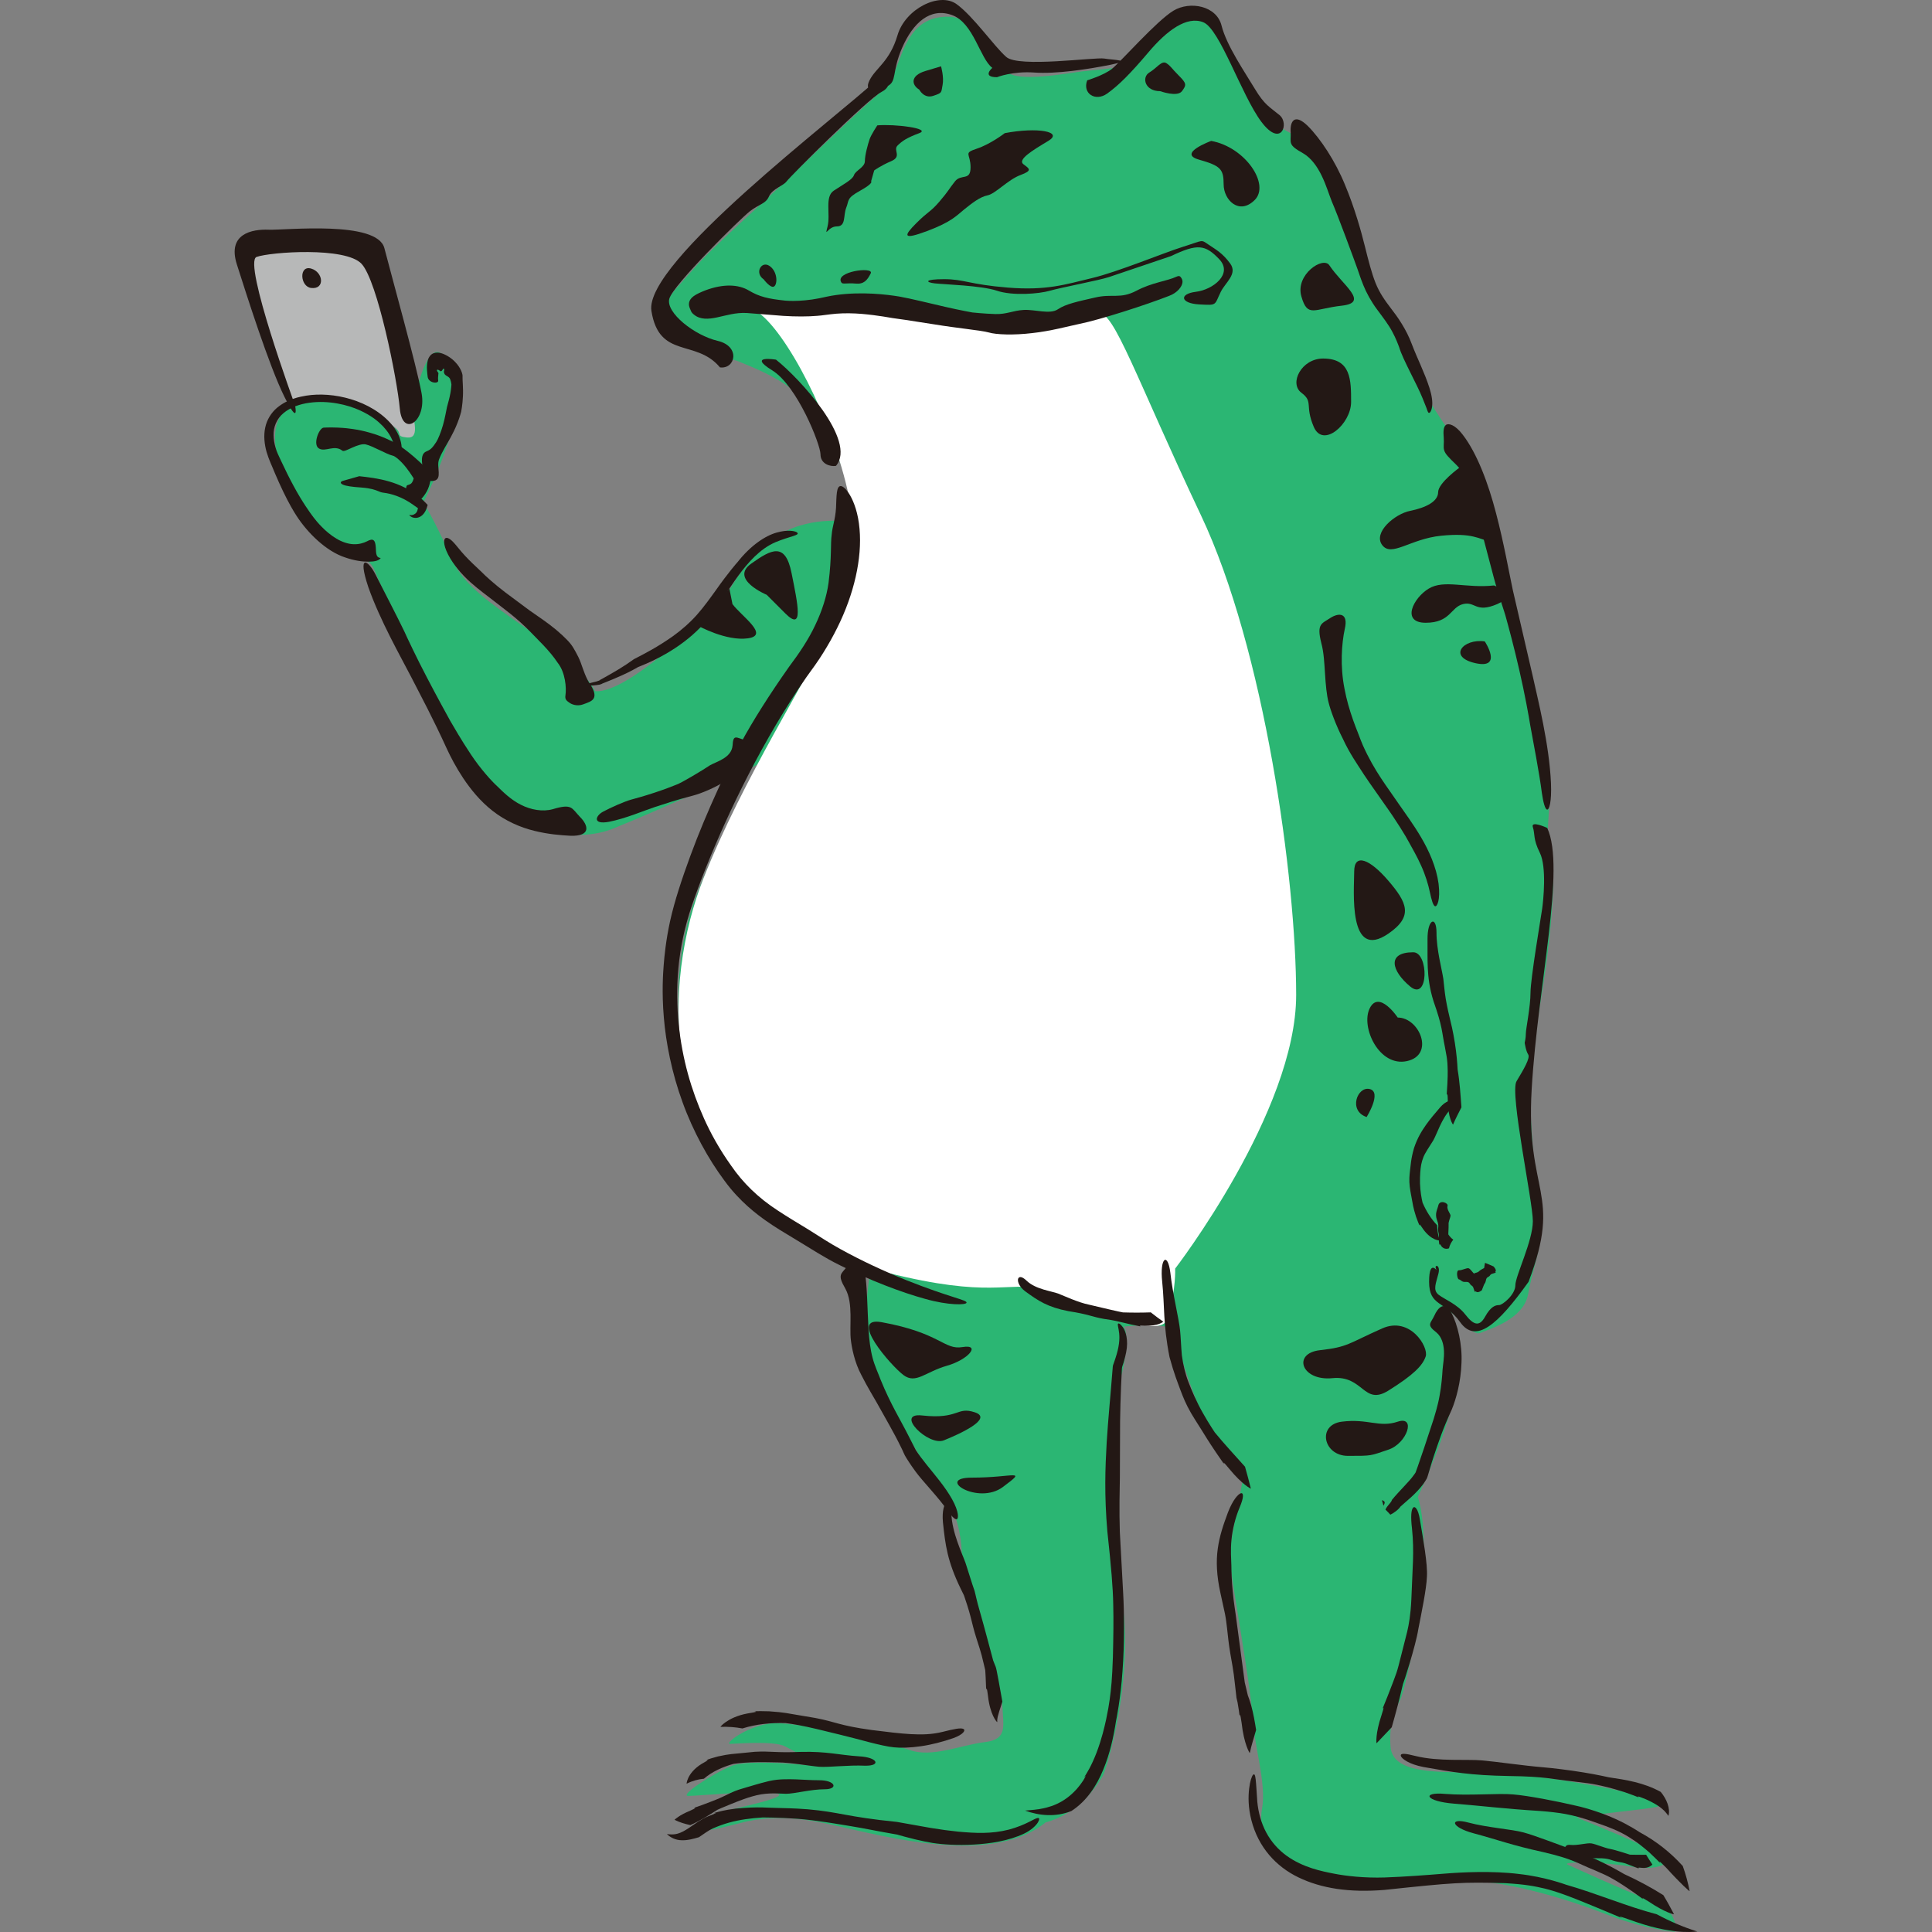 <?xml version="1.0" encoding="iso-8859-1"?>
<!-- Generator: Adobe Illustrator 18.1.1, SVG Export Plug-In . SVG Version: 6.00 Build 0)  -->
<svg version="1.1" id="_x31_0" xmlns="http://www.w3.org/2000/svg" xmlns:xlink="http://www.w3.org/1999/xlink" x="0px" y="0px"
	 viewBox="0 0 512 512" style="enable-background:new 0 0 512 512;" xml:space="preserve">
<rect x="0" y="0" width="512" height="512" fill="#808080" stroke="none"/>
<g>
	<path style="fill:#2BB673;" d="M195.285,95.605c10.596,4.242,19.636,8.416,25.247,21.74c5.611,13.325,7.714,20.76,4.909,20.76
		c-2.805,0-13.325-1.403-21.74,5.61c-8.416,7.013-10.451,14.137-13.915,17.111c-3.464,2.974-23.303,22.962-32.045,22.351
		c-7.339-13.234-32.102-22.016-37.721-34.495c-5.619-12.48-7.849-15.448-7.849-15.448s17.439-34.025,4.621-39.669
		c-5.261-3.324-8.936,22.377-8.936,22.377s-23.026-20.338-33.231-6.101c-6.862,9.575,8.06,33.257,17.798,36.505
		c4.679,0.453,6.589,4.231,6.589,4.231s16.324,39.002,24.039,51.625s24.606,23.373,39.654,17.297
		c15.048-6.076,39.18-17.382,39.18-17.382s-10.918,17.878-17.82,36.553c-6.902,18.675-13.204,72.481,46.346,99.708
		c-1.463,9.695-1.463,22.318,1.342,27.227c2.805,4.909,17.656,29.824,20.36,34.276c2.704,4.452,2.783,12.01,2.783,12.01
		s10.52,35.298,10.754,40.441c0.234,5.143,1.403,8.65-4.675,9.351c-6.077,0.701-14.027,4.208-19.871,2.104
		c-5.843-2.104-30.624-7.947-37.169-7.013c-6.544,0.934-11.922,5.376-10.52,5.376s11.688-0.936,14.727,0.701
		c3.039,1.637,10.052,5.376,10.052,5.376s-19.168-2.337-24.311-0.233c-5.143,2.104-14.026,7.947-11.455,7.947
		c2.571,0,19.404-1.637,23.377-0.701c3.974,0.936-10.054,3.739-14.494,4.909c-4.441,1.17-11.921,6.077-8.648,5.61
		c3.272-0.467,5.845-0.701,10.52-1.87s11.221-3.508,24.311-0.935c13.09,2.572,44.416,12.389,59.611,0
		c9.584-2.571,14.493-11.221,15.194-12.389c0.701-1.168,8.183-24.311,5.143-46.052c-3.039-21.74-1.168-58.675-0.467-59.611
		c0.701-0.936,2.572-11.922,0.701-13.325c10.987-1.17,13.325,0.701,13.325,0.701s7.246,30.156,18.467,39.273
		c-2.805,14.727-3.741,18-3.507,22.207c0.234,4.208,5.61,33.43,5.845,40.443c0.234,7.013,3.915,18.417,2.659,24.988
		c-1.256,6.571,2.25,15.453,13.004,18.96c10.754,3.507,29.456,1.403,39.507,0.467c10.051-0.935,28.521,4.676,38.572,8.65
		c10.051,3.974,18.234,4.675,18.234,4.675s1.868-5.142-6.079-8.181c-7.947-3.039-20.103-8.651-22.207-9.585
		c-2.104-0.934,9.513-0.729,16.597,0.469c7.084,1.197,10.988-0.703,8.884-2.572c-2.104-1.87-21.508-9.818-22.91-10.285
		c-1.403-0.467,19.404-2.338,21.273-3.039c1.87-0.701-0.467-0.934-4.208-2.571c-3.741-1.637-30.857-6.78-44.182-6.546
		c-13.325,0.234-21.973-0.467-22.442-6.779c-0.469-6.312,1.168-9.817,2.571-12.389c1.403-2.572,9.584-37.872,4.675-53.767
		c9.351-20.571,10.989-30.622,9.82-37.402c-1.17-6.78-2.338-12.391-0.936-11.455c1.403,0.935,5.61,6.31,7.714,5.376
		c2.104-0.934,11.455-3.507,12.624-10.285c1.168-6.779,4.442-14.726,3.039-20.805c-1.403-6.079-2.337-28.052-2.805-32.26
		c-0.468-4.208,2.337-20.105,2.337-20.105s7.247-39.74,2.338-46.519c1.168-12.623,0.467-17.065,0.467-17.065
		s-11.219-57.271-15.661-68.96c-4.442-11.689-5.845-16.831-8.65-20.338c-2.805-3.507-7.012-10.051-7.48-11.221
		c-0.468-1.17-10.052-20.104-12.858-25.247c-2.805-5.143-6.779-14.963-7.48-18.702c-0.701-3.739-8.181-22.209-14.026-25.247
		c-5.845-3.038-7.247-4.208-7.247-4.208s-10.519-16.363-12.623-21.506c-2.104-5.143-5.609-7.482-10.285-5.143
		s-10.988,9.117-12.858,10.754c-1.87,1.637-10.752,2.102-14.493,2.571c-3.741,0.468-17.298,3.039-19.871,0
		c-2.572-3.04-7.95-14.259-15.196-14.493c-7.246-0.234-10.518,4.208-12.856,10.285c-2.338,6.078-3.038,8.183-4.909,9.351
		c-1.871,1.168-15.43,14.025-23.611,21.973c-8.181,7.948-21.505,19.404-26.882,25.715c-5.378,6.312-10.051,9.35-4.909,15.194
		C183.597,92.8,195.285,95.605,195.285,95.605z"/>
	<path style="fill:#B7B8B8;" d="M77.116,107.527c0,0-11.922-32.61-10.87-39.974c1.052-7.364,4.208-4.208,8.065-4.208
		c3.857,0,23.143,0.701,25.247,5.61c2.104,4.909,8.766,34.364,9.468,38.572c0.701,4.208,2.222,8.766-1.168,8.416
		c-3.39-0.351-0.714-1.041-3.805-3.15C100.96,110.683,89.74,101.216,77.116,107.527z"/>
	<path style="fill:#FFFFFF;" d="M199.143,81.861c6.897,2.289,19.595,24.925,24.935,45.867c5.339,20.942-0.822,30.555-4.946,40.578
		c-4.124,10.024-22.443,38.337-32.728,64.52c-10.285,26.182-15.083,76.447,37.342,101.341c33.669,9.961,40.362,6.275,49.147,6.914
		c8.785,0.64,34.521,15.996,36.666,8.105c2.145-7.891,1.866-12.989,1.866-12.989s32.071-41.656,32.071-72.514
		s-8.416-91.635-25.247-127.168c-16.831-35.534-23.295-54.843-27.117-53.299c-3.822,1.544-38.472,6.092-53.365-0.014
		C222.873,77.096,199.143,81.861,199.143,81.861z"/>
	<g>
		<path style="fill:#231815;" d="M309.822,78.411c-5.976,2.342-18.243,6.319-23.783,7.43c-2.752,0.57-7.646,1.919-12.507,2.433
			c-4.843,0.586-9.552,0.427-11.537-0.178c-1.993-0.553-8.384-1.14-14.249-2.112c-5.864-0.937-11.247-1.735-11.25-1.7
			c0,0.018-3.757-0.73-8.155-1.103c-2.196-0.178-4.552-0.219-6.646-0.053c-2.079,0.17-3.934,0.507-5.15,0.573
			c-2.422,0.21-5.668,0.225-9.006,0.007l-9.666-0.764c-2.886-0.16-5.449,0.659-7.805,1.159c-2.328,0.511-4.509,0.625-6.135-0.708
			c-0.859-0.651-0.831-1.125-1.092-1.629c-0.203-0.488-0.342-1.003-0.227-1.571c0.112-0.588,0.477-1.188,1.244-1.738
			c0.77-0.548,1.841-1.023,3.03-1.494c4.824-1.819,8.832-1.616,11.574,0.029c2.767,1.644,5.064,2.189,9.57,2.668
			c1.127,0.112,3.067,0.149,5.37-0.075c1.155-0.107,2.393-0.282,3.658-0.529l2.014-0.431c0.836-0.177,1.679-0.332,2.53-0.445
			c6.869-0.948,13.508-0.127,16.73,0.407c3.268,0.578,8.129,1.819,12.126,2.722c4.001,0.925,7.216,1.494,7.216,1.494
			s3.065,0.33,6.106,0.425c3.055,0.079,4.548-0.912,7.517-1.093c2.934-0.17,6.984,1.26,9.062-0.18
			c2.107-1.414,5.247-2.053,9.854-3.108c4.589-1.082,6.632,0.453,10.904-1.773c4.186-2.233,8.168-2.572,10.65-3.745
			c0.597-0.288,0.916-0.199,1.129,0.105c0.227,0.292,0.512,0.708,0.485,1.289C313.327,75.892,312.067,77.584,309.822,78.411z"/>
		<path style="fill:#231815;" d="M232.491,21.028c-10.678,9.996-61.916,48.534-59.857,61.376
			c2.056,12.841,11.814,7.332,18.16,14.956c4.1,0.542,5.536-5.591-0.599-7.028c-6.136-1.434-13.77-7.449-12.829-11.129
			c0.942-3.678,18.822-21.234,21.355-23.213c2.54-1.976,4.183-1.922,5.074-3.956c0.893-2.033,3.801-2.764,4.663-3.971
			c0.864-1.208,21.39-21.768,25.159-23.705C237.392,22.419,234.617,19.036,232.491,21.028z"/>
		<path style="fill:#231815;" d="M205.639,95.307c6.155,4.865,21.549,21.499,15.904,28.156c-1.538,0.253-4.104-0.512-4.104-3.072
			c0-2.561-6.161-18.172-12.828-22.268C197.941,94.027,205.639,95.307,205.639,95.307z"/>
		<path style="fill:#231815;" d="M202.379,74.026c-2.474-1.671-0.62-5.012,1.545-3.55c2.161,1.46,2.161,4.805,1.236,5.43
			C204.232,76.534,202.379,74.026,202.379,74.026z"/>
		<path style="fill:#231815;" d="M223.035,74.943c-2.185-2.953,8.647-4.386,7.72-2.507c-0.926,1.879-1.85,2.922-4.013,2.715
			C224.58,74.943,223.343,75.36,223.035,74.943z"/>
		<path style="fill:#231815;" d="M288.12,21.288c-1.318,3.516,2.196,5.713,5.276,3.516c3.078-2.196,6.154-5.278,10.989-10.988
			c4.834-5.713,10.11-9.672,14.504-7.914c4.395,1.76,10.11,19.339,15.385,26.376c5.273,7.032,7.469,0.441,4.834-1.757
			c-2.638-2.198-3.959-2.638-6.594-7.034c-2.635-4.397-7.472-11.428-8.789-16.704c-1.318-5.273-8.351-6.591-12.747-3.956
			c-4.396,2.638-14.069,13.625-16.264,15.385C292.518,19.97,288.12,21.288,288.12,21.288z"/>
		<path style="fill:#231815;" d="M262.976,17.984c-3.294-2.471-4.943-11.943-10.709-14.004c-5.766-2.06-10.296,2.061-13.181,8.651
			c-2.883,6.588-1.236,9.059-4.12,10.295c-2.883,1.237-6.176,1.652-4.53-1.645c1.646-3.297,5.355-4.946,7.414-11.948
			c2.059-7.001,11.121-11.53,15.652-8.236c4.53,3.294,9.884,11.124,13.18,14.006c3.297,2.882,23.48-0.003,25.951,0.411
			c2.471,0.412,7.827,0.412,1.649,1.648c-6.18,1.235-14.419,2.47-20.184,2.059c-5.767-0.411-9.887,1.236-9.887,1.236
			C260.094,20.455,262.976,17.984,262.976,17.984z"/>
		<path style="fill:#231815;" d="M266.273,35.284c8.65-1.646,15.649-0.41,11.532,2.061c-4.117,2.471-8.235,4.943-6.588,6.179
			c1.645,1.235,2.468,1.646-0.826,2.882c-3.294,1.235-6.591,4.942-8.65,5.356c-2.059,0.412-4.12,2.059-6.179,3.706
			c-2.059,1.649-3.297,3.296-9.885,5.767c-6.59,2.471-6.177,1.236-2.882-2.059c3.294-3.294,3.707-2.882,6.178-5.767
			c2.472-2.883,2.47-3.297,4.117-5.355c1.649-2.059,4.12,0,4.12-3.707c0-3.708-2.059-3.708,1.649-4.943
			C262.565,38.168,266.273,35.284,266.273,35.284z"/>
		<path style="fill:#231815;" d="M232.495,33.225c4.53-0.412,14.417,0.823,11.121,2.059c-3.294,1.235-4.53,2.061-5.765,3.297
			c-1.236,1.236,1.236,2.882-1.648,4.117c-2.885,1.237-4.531,2.472-4.531,2.472l-0.825,2.883c0,0,0.825,0.412-2.882,2.472
			c-3.708,2.057-2.882,2.468-3.708,4.529c-0.826,2.062,0,4.944-2.471,4.944c-2.472,0-3.294,3.294-2.472,0
			c0.823-3.296-0.824-7.825,1.646-9.473c2.471-1.649,4.943-2.885,5.356-4.12c0.414-1.236,2.885-2.062,2.885-3.708
			c0-1.645,0.825-4.53,1.236-5.765C230.848,35.697,232.495,33.225,232.495,33.225z"/>
		<path style="fill:#231815;" d="M243.616,23.752c-2.057-1.236-2.468-3.708,1.649-4.943c4.118-1.236,4.118-1.236,4.118-1.236
			s0.824,2.885,0.412,4.943c-0.412,2.059,0,2.056-2.471,2.882C244.853,26.224,243.616,23.752,243.616,23.752z"/>
		<path style="fill:#231815;" d="M307.462,24.163c-4.117,0-4.941-3.708-2.882-4.944c2.059-1.235,3.294-3.297,4.531-2.471
			c1.235,0.825,1.233,1.238,3.294,3.296c2.061,2.06,2.061,2.47,0.825,4.119C311.995,25.811,307.462,24.163,307.462,24.163z"/>
		<path style="fill:#231815;" d="M310.344,67.861c7.003-3.342,9.062-3.063,12.77,0.836c3.708,3.898-1.648,8.073-6.179,8.631
			c-4.53,0.557-4.12,3.063,0.823,3.341c4.943,0.279,3.997,0.251,5.768-3.341c1.236-2.505,4.532-4.735,2.471-7.519
			c-2.06-2.782-3.709-3.62-5.768-5.013c-2.059-1.392-1.233-1.112-6.588,0.559c-5.356,1.672-17.302,6.683-24.305,8.353
			c-7.002,1.673-11.947,3.342-22.243,2.508c-10.296-0.836-11.532-2.23-16.887-2.23c-5.356,0-4.943,0.837-2.472,1.115
			c2.472,0.279,12.36,0.557,16.478,1.949c4.117,1.393,11.12,0.836,14.004,0c2.883-0.834,13.182-2.785,15.653-3.619
			C296.34,72.595,310.344,67.861,310.344,67.861z"/>
		<path style="fill:#231815;" d="M346.59,33.393c3.369,3.36,7.284,9.324,9.824,15.53c2.6,6.195,4.313,12.396,5.28,16.292
			c0.952,3.855,1.823,7.216,2.837,9.766c1.049,2.622,2.445,4.589,4.083,6.739c1.65,2.103,4.072,5.504,5.543,9.507
			c1.372,3.645,3.36,7.487,4.665,11.573c0.649,2.046,0.852,3.68,0.706,4.878c-0.063,0.574-0.225,1.077-0.393,1.378
			c-0.177,0.289-0.336,0.389-0.469,0.355c-0.27-0.055-0.406-0.678-0.675-1.393l-1.01-2.516c-1.511-3.771-5.191-10.169-6.179-13.447
			c-0.28-0.763-0.849-2.331-1.829-4.139c-0.956-1.828-2.463-3.785-4.021-5.882c-1.564-2.094-2.85-4.456-3.642-6.427
			c-0.807-1.994-1.257-3.497-1.495-4.127c-0.907-2.559-5.302-14.501-6.873-18.083c-0.736-1.827-1.482-4.371-2.67-6.804
			c-1.163-2.43-2.813-4.738-4.899-5.946c-2.082-1.186-2.905-1.808-3.202-2.593c-0.299-0.774-0.066-1.646-0.128-3.003
			C341.841,32.417,342.889,29.769,346.59,33.393z"/>
		<path style="fill:#231815;" d="M227.789,140.18c0.7,7.802-1.441,17.241-5.913,26.204c-1.112,2.249-2.366,4.48-3.746,6.679
			c-1.333,2.176-3.004,4.419-4.393,6.347c-2.79,3.984-5.531,8.311-8.095,12.647c-10.298,17.416-18.231,36.001-22.262,47.846
			c-3.997,11.687-4.431,22.281-3.524,31.535c0.967,9.287,3.322,17.379,6.706,24.948c1.693,3.787,4.059,8.136,7.216,12.548
			c3.085,4.5,7.117,8.477,12.329,11.855c2.575,1.714,5.372,3.353,8.216,5.102l4.238,2.678c1.341,0.846,2.737,1.663,4.156,2.449
			c5.691,3.139,11.669,5.91,17.474,8.245c11.677,4.634,16.048,5.22,15.955,5.944c-0.027,0.669-4.838,0.767-11.04-1.009
			c-6.182-1.693-14.725-4.928-22.629-8.951c-3.997-1.951-7.673-4.409-10.981-6.379c-3.338-1.996-6.339-3.806-8.554-5.39
			c-2.176-1.556-6.86-4.932-11-10.655c-4.161-5.573-8.246-12.932-11.055-20.709c-2.853-7.764-4.431-15.871-4.967-22.517
			c-0.567-6.657-0.2-11.822-0.024-13.977c0.17-2.161,0.56-6.361,1.69-11.544c1.153-5.206,3.133-11.204,5.363-17.264
			c4.449-12.122,10.3-24.244,13.39-29.912c3.056-5.695,7.665-12.97,12.806-20.247c2.689-3.581,5.083-7.131,6.894-10.976
			c1.815-3.787,3.048-7.664,3.534-11.217c0.887-7.108,0.492-10.333,0.827-12.726c0.197-2.382,0.948-3.896,1.156-7.142
			c0.13-3.218,0.079-5.809,1.255-5.784c0.555,0.033,1.458,0.726,2.493,2.502C226.31,133.078,227.432,135.993,227.789,140.18z"/>
		<path style="fill:#231815;" d="M387.63,115.191c3.79,4.899,6.799,12.937,8.839,20.823c2.075,7.891,3.446,15.716,4.453,20.41
			l5.283,22.815c1.438,6.531,4.345,17.959,4.817,28.243c0.218,5.149-0.488,7.113-1.004,7.069c-0.552-0.036-1.057-1.967-1.415-4.453
			c-0.622-5.005-2.357-13.933-3.092-18.002c-0.32-2.041-1.453-8.355-2.88-14.51c-1.398-6.16-3.037-12.158-3.483-13.753
			c-0.383-1.592-2.042-6.104-3.335-10.991l-3.23-12.238c-0.608-2.4-1.159-5.663-2.134-8.906c-0.97-3.231-2.402-6.471-4.504-8.507
			c-2.085-2.023-2.94-2.898-3.215-3.841c-0.297-0.915,0-1.827-0.122-3.32c-0.119-1.492-0.142-2.897,0.589-3.423
			C383.853,112.102,385.618,112.53,387.63,115.191z"/>
		<path style="fill:#231815;" d="M356.389,166.638c-0.855,3.909-1.26,9.939-0.096,15.807c0.536,2.932,1.385,5.812,2.297,8.389
			c0.456,1.297,0.922,2.475,1.4,3.685c0.426,1.163,0.804,2.09,1.178,2.979c3.113,6.968,6.587,11.196,9.558,15.615
			c1.518,2.213,3.75,5.189,5.865,8.773c2.104,3.563,4.045,7.873,4.643,12.28c0.535,4.43-0.415,6.086-0.878,6.001
			c-0.556-0.063-0.975-1.681-1.408-3.656c-0.403-1.997-1.219-4.693-2.345-7.142c-1.099-2.463-2.422-4.709-3.201-6.141
			c-0.736-1.453-3.393-5.783-6.341-9.898c-2.93-4.118-5.787-8.262-6.483-9.42c-0.704-1.12-2.978-4.35-4.678-8.075
			c-1.848-3.582-3.326-7.662-3.808-9.663c-0.523-2-0.77-4.767-0.944-7.586c-0.19-2.828-0.307-5.701-1.001-8.229
			c-1.289-5.145,0.164-5.074,2.405-6.593C354.931,162.255,357.35,162.482,356.389,166.638z"/>
		<path style="fill:#231815;" d="M410.03,219.408c4.942,10.711-2.469,41.189-4.117,69.2c-1.649,28.012,8.235,27.186-0.826,51.079
			c-8.237,11.533-14.003,16.474-18.123,10.709c-4.12-5.767-8.237-4.117-8.237-10.709c0-6.593,2.47-2.164,1.852-3.4
			c-0.619-1.236,1.235-1.236,0.618,1.235c-0.618,2.472-1.545,4.326,0,5.561c1.544,1.235,4.942,2.472,7.105,5.251
			c2.163,2.781,3.708,3.4,5.252,0.619c1.545-2.781,2.781-3.09,3.708-3.09c0.927,0,4.324-2.78,4.324-5.251
			c0-2.471,4.635-11.739,4.635-16.992c0-5.251-6.179-33.982-4.326-37.072c1.853-3.089,3.706-6.179,3.09-7.106
			c-0.619-0.926-0.927-3.089-0.927-3.089s0.308-1.236,0.308-2.471c0-1.236,1.235-7.106,1.235-10.813
			c0-3.708,2.781-20.082,3.09-22.243c0.31-2.163,1.236-11.122-0.618-14.829c-1.853-3.708-1.235-4.943-1.853-6.797
			C405.6,217.348,410.03,219.408,410.03,219.408z"/>
		<path style="fill:#231815;" d="M378.307,248.934c0.03,2.726-0.047,5.013,0.067,7.546c0.127,2.522,0.412,5.319,1.533,8.888
			c2.442,6.913,2.119,7.844,3.031,12.218c0.434,2.179,0.551,3.053,0.64,4.159c0.055,1.118,0.152,2.42-0.008,5.501
			c-0.414,6.219,0.025-0.018,0.112,4.448c0.023,4.513,1.382,6.382,1.385,6.35c0.678-1.6,1.456-3.081,2.23-4.593
			c-0.248-3.293-0.44-6.66-1.014-10.007c0,0-0.092-2.296-0.441-5.036c-0.341-2.739-0.955-5.887-1.415-7.649
			c-0.43-1.752-0.948-4.034-1.289-6.039c-0.33-2.025-0.475-3.978-0.634-5.271c-0.373-2.546-1.837-7.81-1.818-12.338
			C380.686,242.611,378.27,243.489,378.307,248.934z"/>
		<path style="fill:#231815;" d="M381.659,293.448c-1.419,1.646-2.563,3.002-3.712,4.593c-1.125,1.608-2.283,3.401-3.22,6.211
			c-0.863,3.009-0.855,4.557-1.061,5.944c-0.14,1.359-0.285,2.471-0.067,4.289c0.241,1.812,0.437,2.518,0.581,3.423
			c0.184,0.9,0.274,2.009,1.085,4.527c0.901,2.501,1.027,2.477,0.957,2.279c-0.016-0.214-0.135-0.585,0.912,1.004
			c2.281,3.178,4.507,3.016,4.415,3.035c-0.463-1.385-0.666-2.752-0.704-4.061c-1.598-1.671-2.893-3.746-3.853-5.983
			c0.012-0.003-0.41-1.622-0.582-3.587c-0.203-1.964-0.074-4.228,0.074-5.486c0.118-1.248,0.552-2.853,1.235-4.009
			c0.723-1.296,1.597-2.529,2.097-3.379c0.979-1.67,2.211-5.803,4.542-8.194c1.122-1.132,1.337-1.851,0.826-2.259
			C384.652,291.401,383.082,291.785,381.659,293.448z"/>
		<path style="fill:#231815;" d="M381.196,319.345c-0.304,1.324-1.004,2.215-0.382,3.982c0.677,1.697,0.145,1.941,0.341,3.049
			c0.27,1.103,0.127,0.82,0.171,2.62c0.255,1.893-0.039,0,0.589,1.152c0.777,1.229,2.151,0.675,2.085,0.652
			c0.199-0.885,0.623-1.637,1.137-2.283c-0.456-0.292-0.915-0.797-1.308-1.367c-0.044-0.004,0.094-1.908,0.063-2.626
			c-0.089-0.741,0.485-1.838,0.522-2.341c0.016-0.485-1.074-1.708-0.804-2.594C383.904,318.84,381.63,317.866,381.196,319.345z"/>
		<path style="fill:#231815;" d="M386.606,339.039c0.611,0.123,0.749,0.794,1.834,0.681c1.145-0.048,0.951,0.56,1.463,0.9
			c0.517,0.363,0.421,0.29,0.778,1.305c0.362,1.027,0-0.004,0.521,0.397c0.529,0.407,1.487-0.372,1.487-0.372l0.912-2.315
			l-1.555-0.424c0.015,0-0.775-1.305-1.298-1.614c-0.478-0.307-1.019-1.271-1.501-1.474c-0.483-0.219-1.802,0.566-2.574,0.505
			C385.789,336.58,386.167,338.979,386.606,339.039z"/>
		<path style="fill:#231815;" d="M391.861,341.072c0.83-0.478,1.649-0.483,1.9-1.653c0.174-1.14,0.681-0.855,1.042-1.342
			c0.341-0.473,0.275-0.381,1.222-0.694c0.936-0.295,0-0.003,0.318-0.454c0.304-0.438-0.535-1.304-0.535-1.304
			c-0.738-0.342-1.504-0.655-2.266-0.959l-0.23,1.378c0,0-1.129,0.563-1.378,0.874c-0.257,0.341-1.09,0.399-1.252,0.548
			c-0.132,0.145,0.251,1.4-0.071,1.564C390.377,339.087,390.729,341.576,391.861,341.072z"/>
		<path style="fill:#231815;" d="M307.998,339.725c0.674,6.583,0.186,11.007,1.933,19.899c1.212,4.472,2.178,6.779,2.907,8.792
			c0.763,1.982,1.374,3.591,2.79,6.046c1.444,2.432,2.105,3.348,2.834,4.552c0.751,1.192,1.602,2.664,3.801,5.917
			c4.428,6.438-0.003,0.018,3.497,4.316c3.49,4.256,5.72,5.269,5.735,5.273c-0.473-1.941-1.007-3.886-1.552-5.825
			c-2.72-3.039-5.465-5.995-8.018-9.099c0.012-0.007-1.546-2.272-3.135-5.105c-1.622-2.824-3.104-6.265-3.848-8.26
			c-0.777-1.967-1.423-4.621-1.737-7.035c-0.222-2.489-0.299-4.965-0.469-6.602c-0.33-3.26-1.986-9.791-2.582-15.318
			C309.467,331.745,307.294,333.203,307.998,339.725z"/>
		<path style="fill:#231815;" d="M384.668,347.941c1.627,3.145,2.887,8.353,2.638,13.306c-0.162,4.983-1.425,9.54-2.601,12.365
			c-2.404,5.211-3.538,8.742-4.753,12.337c-0.299,0.877-0.615,1.929-0.963,3.094l-0.543,1.83c-0.082,0.275-0.266,0.957-0.564,1.34
			c-0.285,0.47-0.455,0.733-0.715,1.089c-1.975,2.667-4.452,4.498-6.366,6.262l0.875-1.648c-0.032,0.277-0.162,0.675-0.234,0.823
			l-0.225,0.414l-0.311,0.423c-0.53,0.589-0.794,0.755-1.092,0.992c-0.28,0.208-0.521,0.367-0.733,0.497l-0.535,0.294l-0.082,0.032
			c-0.063-0.014,0.175,0.184-0.572-0.592c-0.374-0.41-0.77-0.786-0.992-0.936l-0.208-0.111l0.015-0.252
			c-0.019-0.225-0.125-0.69-0.237-1.1c-0.057-0.171-0.132-0.415-0.214-0.71c-0.085-0.281-0.018-0.07-0.031-0.127l0.101,0.045
			l0.26,0.082l0.323,0.289c0.119,0.244-0.023,0.635-0.253,0.992c-0.016,0.123-0.074-0.156,0.051,0.505
			c0.044,0.292-0.082,0.267,0.057,0.294l0.411,0.314l0.14-0.352c0.158-0.269,0.364-0.547,0.596-0.824
			c0.293-0.384,0.838-0.921,0.949-1.359l0.015-0.058l0.045-0.057c1.866-2.277,4.628-4.916,5.601-6.323
			c0.164-0.203,0.427-0.566,0.623-0.882l0.627-1.748l1.647-4.812l2.524-7.642c0.26-0.922,1.101-3.485,1.564-6.164
			c0.514-2.704,0.71-5.524,0.786-6.862c0.101-1.334,0.458-3.125,0.373-4.983c-0.077-1.841-0.623-3.75-1.977-4.88
			c-2.727-2.109-1.596-2.316-0.582-4.46C381.007,346.625,382.827,344.515,384.668,347.941z"/>
		<path style="fill:#231815;" d="M229.141,336.654c0.694,4.135,0.714,10.161,1.025,15.651c0.173,2.75,0.496,5.369,1.082,7.554
			c0.533,2.066,1.537,4.197,2.141,5.819c2.645,6.499,5.261,10.61,7.443,14.959l1.872,3.664c0.72,1.112,1.777,2.512,2.859,3.854
			c2.186,2.739,4.821,5.735,6.738,9.135c1.912,3.442,1.722,5.221,1.246,5.32c-0.541,0.153-1.531-1.019-2.596-2.49
			c-2.034-3.049-6.565-7.705-8.346-10.178c-0.441-0.614-1.359-1.866-2.397-3.538c-0.638-0.964-0.912-1.919-1.433-2.878
			c-0.468-0.974-0.988-1.979-1.514-2.975c-2.129-3.978-4.402-7.861-4.962-8.925c-0.573-1.05-2.416-4.002-4.048-7.261
			c-1.819-3.374-2.538-7.345-2.753-9.15c-0.486-3.694,0.709-9.788-1.485-13.733c-2.23-3.836-1.052-3.794,0.497-5.888
			C225.945,333.529,228.34,332.125,229.141,336.654z"/>
		<path style="fill:#231815;" d="M271.622,342.162c3.494,2.568,5.994,4.234,11.488,5.305c5.493,0.845,6.034,1.453,9.435,2.055
			c3.405,0.504,2.698,0.449,7.44,1.533c4.779,0.974,0,0.019,3.445,0.256c3.468,0.192,4.868-1.057,4.858-1.044
			c-1.144-0.801-2.245-1.629-3.316-2.474c-2.453,0.092-4.921,0.088-7.391,0.008c-0.017,0.045-6.578-1.452-9.142-2.09
			c-2.627-0.529-6.257-2.207-8.032-2.909c-1.753-0.649-5.912-1.112-8.275-3.339c-1.105-1.066-1.889-1.288-2.255-0.725
			C269.551,339.249,269.845,340.796,271.622,342.162z"/>
		<path style="fill:#231815;" d="M325.419,400.808c-1.253,3.343-2.229,6.244-2.696,9.595c-0.469,3.342-0.322,7.083,0.69,11.707
			l1.218,5.576c0.288,1.449,0.404,2.646,0.544,3.742c0.258,2.181,0.386,3.939,0.882,6.824c0.503,2.882,0.718,4.03,0.908,5.482
			l0.314,2.652l0.222,1.967l0.14,1.229l0.041,0.362l0.134,0.577l0.153,0.647c0.655,3.72,0.485,3.809,0.56,3.498
			c0.01-0.275,0.111-0.884,0.511,1.909c0.619,5.651,2.12,8.039,2.168,7.988c0.434-2.119,1.103-4.057,1.675-6.104
			c-0.334-2.137-0.707-4.304-1.296-6.457c-0.148-0.54-0.312-1.077-0.496-1.612l-0.292-0.799l-0.095-0.251l-0.089-0.358l-0.744-3.123
			l-2.152-16.137c-0.283-2.371-0.809-5.269-1.031-7.96c-0.274-2.711-0.34-5.219-0.359-6.857c-0.041-1.644-0.254-4.085,0.031-6.868
			c0.26-2.775,1.033-5.862,2.148-8.517c1.125-2.645,1.105-3.941,0.368-3.798C328.17,395.873,326.706,397.466,325.419,400.808z"/>
		<path style="fill:#231815;" d="M374.194,405.074c0.64,6.264,0.116,10.436-0.174,18.852c-0.205,4.227-0.662,6.58-1.105,8.513
			l-1.533,6.031c-1.293,5.13-0.979,4.133-3.661,11.062c-2.809,6.879,0.019,0.005-1.618,5.039c-1.683,5.017-1.326,7.414-1.312,7.42
			l4.033-4.246c1.085-3.791,2.093-7.607,2.979-11.447c0.062,0.032,3.401-10.224,4.059-14.53c0.825-4.231,2.171-10.648,2.286-13.951
			c0.212-3.301-0.979-9.854-1.872-15.178c-0.43-2.691-1.293-3.611-1.779-3.092C373.976,400.073,373.817,401.97,374.194,405.074z"/>
		<path style="fill:#231815;" d="M249.883,403.376c0.63,6.056,1.175,10.366,4.701,17.624l0.627,1.281l0.234,0.478l0.196,0.567
			l0.681,2.056c0.393,1.234,0.671,2.226,0.907,3.134c0.474,1.812,0.778,3.287,1.538,5.664c0.763,2.378,1.074,3.324,1.393,4.53
			l0.54,2.213l0.392,1.647l0.023,0.234l0.029,0.514l0.066,1.19c0.273,6.932,0.007-0.017,0.614,4.913
			c0.548,4.934,2.278,6.935,2.466,6.966c-0.093-1.168,0.288-1.923,0.509-2.835l0.836-2.605l-0.968-5.389l-0.521-2.723
			c-0.041-0.367-0.268-1.175-0.437-1.496l-0.503-1.275c-0.01-0.003-2.544-9.625-3.649-13.422c-0.285-0.948-0.564-2.027-0.834-3.156
			c-0.158-0.627-0.214-1.003-0.445-1.864l-0.593-1.738l-1.811-5.695c-0.966-2.679-3.567-8.017-3.745-12.98
			c-0.116-2.43-0.671-3.423-1.285-3.052C250.266,398.525,249.61,400.311,249.883,403.376z"/>
		<path style="fill:#231815;" d="M294.861,362.657c-0.555,7.153-1.172,13.111-1.583,19.705c-0.381,6.588-0.644,13.841,0.181,23.459
			c1.035,9.589,1.481,14.863,1.56,19.35c0.099,4.463,0.051,8.032-0.089,13.958c-0.196,5.923-0.455,8.277-0.841,11.2
			c-0.207,1.459-0.467,3.061-0.938,5.283c-0.49,2.211-1.137,5.086-2.549,8.848c-1.451,3.741-2.56,5.341-3.012,6.109
			c-0.479,0.75-0.393,0.644-0.219,0.427c0.168-0.218,0.429-0.544,0.294-0.225c-0.152,0.299-0.611,1.363-2.38,3.4
			c-3.631,4.009-7.472,4.842-9.909,5.265c-2.494,0.345-3.72,0.347-3.712,0.386c3.646,1.344,8.046,1.809,12.265,0.115
			c4.126-2.66,6.729-6.809,8.449-10.967c1.739-4.204,2.722-8.592,3.393-12.977c0.015,0.007,1.231-5.945,1.708-13.176
			c0.551-7.227,0.449-15.67,0.179-20.469l-0.893-16.424c-0.184-5.614-0.048-10.933,0.015-14.486l0.057-14.857
			c0.044-2.983,0.127-6.119,0.255-9.257l0.228-4.685c-0.033-0.308,0.396-1.286,0.563-1.989c0.215-0.764,0.418-1.53,0.562-2.307
			c0.637-3.128-0.096-5.583-0.907-6.662c-0.823-1.103-1.326-1.153-1.308-0.627c0,0.529,0.434,1.682,0.416,3.527
			c-0.011,0.925-0.14,2.027-0.448,3.304c-0.152,0.64-0.355,1.32-0.588,2.046l-0.381,1.124l-0.258,0.718
			C294.872,362.103,294.892,362.489,294.861,362.657z"/>
		<path style="fill:#231815;" d="M331.65,482.444c1.837,7.086,6.48,12.215,12.485,15.098c6.043,2.904,13.384,4.06,22.711,3.309
			c18.406-1.952,20.671-2.115,32.011-1.793c5.641,0.33,7.851,0.823,10.584,1.448c2.698,0.678,5.906,1.751,13.299,4.839
			c14.92,6.227-0.066,0.059,10.855,4.007c5.539,1.9,9.71,2.474,12.363,2.612c2.664,0.121,3.857-0.107,3.854-0.095
			c-3.797-1.183-7.36-2.745-10.745-4.558c-8.006-2.101-15.816-5.482-24.013-7.832c0.034,0.022-5.539-2.093-12.559-2.856
			c-7.009-0.878-15.2-0.463-19.797-0.079c-4.605,0.371-10.355,0.814-15.741,1.007c-5.338,0.171-10.315-0.386-13.515-1.029
			c-3.174-0.623-8.098-1.583-12.463-4.716c-2.161-1.555-4.089-3.679-5.424-6.202c-1.349-2.513-2.1-5.371-2.36-8.136
			c-0.389-5.542-0.377-7.898-1.149-7.098c-0.33,0.403-0.77,1.604-1.011,3.634C330.798,476.019,330.731,478.909,331.65,482.444z"/>
		<path style="fill:#231815;" d="M267.378,484.86c-4.675,1.194-8.914,0.953-13.426,0.549c-2.274-0.23-4.646-0.552-7.275-0.983
			l-8.984-1.6c-13.451-1.352-15.042-2.589-23.603-3.343c-4.287-0.33-6.058-0.275-8.173-0.362c-2.144,0.014-4.682-0.423-10.902,0.171
			c-3.116,0.378-4.665,0.866-5.372,1.062c-0.715,0.205-0.592,0.19-0.37,0.152c0.227-0.036,0.57-0.089,0.314,0.044l-0.881,0.378
			l-0.934,0.364c-0.425,0.17-0.937,0.406-1.46,0.693c-2.074,1.184-3.357,2.264-4.51,2.93c-1.122,0.686-1.989,1.004-2.723,1.142
			c-1.477,0.226-2.348-0.056-2.335-0.003c0.936,0.925,2.301,1.596,3.876,1.631c1.566,0.066,3.156-0.37,4.609-0.805
			c1.337-0.896,2.549-1.824,3.712-2.342c1.378-0.584,2.782-1.119,4.216-1.509c2.881-0.807,5.906-1.189,8.976-1.384
			c-0.029,0.01,4.25-0.015,9.237,0.352c5.002,0.386,10.8,1.422,14.141,1.964c3.339,0.529,7.503,1.421,11.541,2.1l0.757,0.129
			c-0.067-0.008,0.27,0.084,0.497,0.149l1.438,0.401l2.752,0.704c1.761,0.422,3.36,0.748,4.643,0.956
			c2.574,0.412,6.512,0.671,10.895,0.434c4.364-0.247,9.229-0.963,13.332-2.891c2.048-0.982,3.198-2.197,3.698-2.989
			c0.481-0.834,0.419-1.208-0.019-1.175C274.146,481.851,272,483.615,267.378,484.86z"/>
		<path style="fill:#231815;" d="M217.087,471.781c-2.192,0-4.019-0.149-6.03-0.225c-1.004-0.036-2.051-0.055-3.216-0.026
			c-1.167,0.026-2.578,0.125-4.07,0.478c-3.001,0.723-4.589,1.289-5.96,1.66c-1.359,0.399-2.474,0.684-4.175,1.473
			c-3.341,1.615-2.693,1.359-7.458,3.167c-4.682,1.6,0,0.055-3.161,1.489c-3.094,1.264-4.224,2.419-4.256,2.479
			c1.257,0.625,2.694,1.077,4.186,1.392c2.633-1.146,4.923-2.638,7.194-4.064c0.018-0.038,6.672-2.904,9.317-3.567
			c1.323-0.426,3.037-0.689,4.649-0.751c1.644-0.073,3.057,0.082,4.213,0.086c2.192,0,6.575-1.197,10.226-1.197
			C222.199,474.175,221.471,471.781,217.087,471.781z"/>
		<path style="fill:#231815;" d="M227.63,465.443c-5.093-0.321-8.462-1.347-15.414-1.172c-6.942,0.279-7.801-0.259-12.188-0.025
			l-4.175,0.408c-1.111,0.136-2.451,0.111-5.615,0.827c-3.167,0.848-3.152,1.053-2.908,0.959c0.258-0.018,0.712-0.171-1.364,0.996
			c-2.066,1.249-3.094,2.735-3.557,3.715c-0.464,1.01-0.445,1.562-0.459,1.555c1.53-0.779,3.092-1.197,4.591-1.327
			c2.123-1.86,4.923-3.111,7.858-3.942c0,0,2.066-0.308,4.58-0.393c2.511-0.111,5.454-0.01,7.144,0.012
			c3.379,0.003,8.428,0.944,10.976,1.156c2.549,0.184,7.783-0.492,12.114-0.285C233.586,468.017,232.654,465.69,227.63,465.443z"/>
		<path style="fill:#231815;" d="M249.846,458.953c-3.019,0.748-5.667,0.753-8.536,0.608c-2.885-0.166-6.029-0.552-10.315-1.092
			c-8.602-1.177-9.529-2.171-14.94-3.19l-5.194-0.875c-1.381-0.206-3.008-0.638-7.009-0.889c-4.028-0.123-4.057,0.044-3.75,0.038
			c0.299,0.066,0.878,0.066-1.975,0.526c-2.857,0.529-4.701,1.523-5.775,2.27c-1.082,0.753-1.441,1.286-1.441,1.286
			c2.023-0.075,3.985,0.072,5.845,0.421c3.611-1.145,7.502-1.531,11.421-1.433c0,0,2.656,0.334,5.802,1.027
			c3.153,0.67,6.812,1.657,8.938,2.133c4.221,0.985,10.598,2.955,14.016,3.275c1.685,0.189,4.276,0.126,7.117-0.289
			c2.844-0.401,5.882-1.21,8.551-2.137c2.692-0.957,3.37-2.111,2.737-2.43C254.685,457.829,252.837,458.185,249.846,458.953z"/>
		<path style="fill:#231815;" d="M390.553,485.852c6.14,1.634,10.1,3.171,18.328,4.954c8.206,1.907,8.979,2.931,13.811,4.867
			c2.396,1.03,3.335,1.482,4.474,2.116c1.135,0.637,2.487,1.444,5.484,3.495c5.85,4.279,0.026-0.046,4.386,2.727
			c4.274,2.87,6.576,3.333,6.601,3.304c-0.884-1.697-1.815-3.41-2.834-5.083c-3.348-2.104-6.835-3.963-10.407-5.593
			c-0.003,0.01-2.293-1.388-5.179-2.809c-2.878-1.441-6.34-2.908-8.365-3.602c-4.027-1.437-10.013-3.787-13.097-4.613
			c-3.082-0.849-9.533-1.264-14.63-2.62C384.035,481.616,384.403,484.218,390.553,485.852z"/>
		<path style="fill:#231815;" d="M385.375,477.991c7.688,0.608,12.766,1.308,22.913,1.951c5.071,0.378,7.868,1.001,10.154,1.616
			c2.281,0.647,4.064,1.28,7.003,2.344c2.926,1.103,4.038,1.681,5.394,2.436c1.318,0.804,2.983,1.729,6.217,4.547
			c3.128,2.916,2.979,3.041,2.853,2.741c-0.178-0.248-0.478-0.827,1.66,1.352c4.079,4.494,6.121,6.239,6.201,6.188
			c-0.422-2.208-1.018-4.431-1.818-6.654c-3.272-3.632-7.165-6.666-11.406-8.947c0,0-2.727-1.853-6.333-3.478
			c-3.586-1.657-8.001-3.005-10.554-3.553c-5.09-1.201-12.776-2.681-16.644-2.991c-3.876-0.37-11.646,0.371-18.013-0.136
			C376.651,474.827,377.659,477.378,385.375,477.991z"/>
		<path style="fill:#231815;" d="M377.22,468.274c7.556,1.345,12.556,2.218,22.628,2.389c10.057,0.14,11.259,0.833,17.464,1.482
			c3.097,0.355,4.329,0.537,5.85,0.836c1.508,0.331,3.372,0.69,7.434,1.981c3.994,1.389,3.863,1.541,3.648,1.329
			c-0.266-0.148-0.71-0.567,1.961,0.552c2.631,1.184,4.034,2.218,4.835,3.022c0.777,0.816,1.09,1.374,1.115,1.36
			c0.558-1.944-0.483-4.48-2.042-6.349c-4.484-2.474-9.162-3.186-13.766-3.874c0,0-3.1-0.714-6.85-1.314
			c-3.752-0.612-8.142-1.145-10.654-1.348c-5.026-0.411-12.497-1.512-16.229-1.824c-3.708-0.337-11.344,0.34-17.334-1.123
			c-2.926-0.748-4.186-0.837-4.041-0.082C371.394,466.057,373.412,467.55,377.22,468.274z"/>
		<path style="fill:#231815;" d="M416.583,491.387c2.296,0.296,3.717,1.129,6.882,1.068c3.175-0.048,3.456,0.621,5.386,0.956
			c1.938,0.33,1.535,0.277,4.18,1.296c2.67,0.995-0.003,0.006,1.967,0.282c1.986,0.263,2.909-0.871,2.901-0.864
			c-0.577-0.868-1.129-1.72-1.663-2.598c-1.419,0.029-2.852,0.01-4.289-0.019c0,0-3.728-1.238-5.269-1.52
			c-1.534-0.278-3.75-1.275-4.926-1.466c-1.172-0.199-3.699,0.614-5.654,0.393C414.119,488.703,414.312,491.119,416.583,491.387z"/>
		<path style="fill:#231815;" d="M195.405,149.031c3.591-4.579,7.487-7.084,10.44-7.899c2.976-0.831,4.719-0.405,5.298-0.089
			c1.159,0.819-1.663,0.979-5.653,2.652c-4.09,1.757-7.242,5.365-9.835,8.881c-2.607,3.563-4.741,7.253-7.139,10.311
			c-4.75,6.331-11.611,10.74-18.686,13.596l-0.574,0.233l-0.142,0.052l-0.269,0.153c-0.39,0.23-0.794,0.459-1.216,0.677
			c-0.836,0.451-1.723,0.875-2.626,1.29c-1.803,0.829-3.659,1.586-5.279,2.223l0.123-0.089c-0.767,0.514-1.289,0.438-1.834,0.545
			l-1.426,0.133l-0.548,0.108l0.152,0.268l0.611,0.357c0.27,0.169,0.241,0.256-0.218,0.21l-0.44-0.085l-0.323-0.118l-0.27-0.208
			l-0.143-0.397l0.166-0.406c0.474-0.383,0.638-0.326,0.951-0.446l0.923-0.23c0.66-0.111,1.41-0.451,1.651-0.482l-0.288,0.036
			l0.402-0.219c3.541-1.96,6.021-3.394,8.789-5.402c3.072-1.59,6.143-3.145,10.321-6.082c2.227-1.597,4.472-3.541,6.393-5.705
			c1.908-2.168,3.612-4.563,5.127-6.672C192.84,151.965,195.388,149.012,195.405,149.031z"/>
		<path style="fill:#231815;" d="M200.615,200.394c-1.822,2.024-4.874,4.591-8.127,6.502c-3.244,1.95-6.617,3.367-8.846,3.949
			c-4.453,1.156-7.253,2.1-10.096,3.028c-2.827,0.918-7.669,3.024-12.111,3.902c-4.464,0.842-3.668-1.559-1.652-2.652
			c2.03-1.112,5.727-2.726,7.46-3.21c0.874-0.225,3.572-0.973,6.182-1.838c2.613-0.852,5.128-1.839,5.795-2.115
			c1.392-0.46,7.229-4.001,8.958-5.167c1.767-1,5.665-1.938,5.961-5.216c0.155-3.167,1.029-2.045,3.401-1.422
			C199.87,196.758,202.591,198.128,200.615,200.394z"/>
		<path style="fill:#231815;" d="M149.842,184.321c0.314-2.008-0.015-6.136-2.052-8.681c-2.205-3.323-5.271-6.115-7.158-8.111
			c-3.823-3.941-6.995-6.079-9.988-8.454c-1.505-1.188-3.687-2.733-5.93-4.735c-2.23-2.001-4.5-4.557-5.964-7.382
			c-1.441-2.848-1.163-4.213-0.593-4.385c0.631-0.203,1.629,0.631,2.557,1.752c0.912,1.144,2.192,2.674,3.531,4.013
			c1.327,1.352,2.696,2.539,3.49,3.348c0.775,0.823,3.389,3.205,6.214,5.334l6.421,4.778c0.752,0.567,3.038,2.041,5.347,3.786
			c2.312,1.735,4.567,3.867,5.493,5.049c0.467,0.592,0.933,1.337,1.355,2.141c0.466,0.811,0.988,1.871,1.349,2.872
			c0.748,2.035,1.323,4.007,2.556,5.808c1.207,1.838,1.273,3.024,0.804,3.722c-0.464,0.697-1.456,1.027-2.743,1.492
			c-1.304,0.479-2.638,0.194-3.479-0.336C150.182,185.739,149.677,185.372,149.842,184.321z"/>
		<path style="fill:#231815;" d="M151.179,221.486c-2.607-0.138-5.923-0.393-9.602-1.314c-3.663-0.878-7.694-2.657-11.004-5.261
			c-3.326-2.593-5.862-5.761-7.806-8.669c-1.941-2.923-3.348-5.646-4.332-7.772c-3.82-8.366-6.743-13.733-9.54-19.2
			c-2.807-5.441-8.181-14.853-11.296-23.703c-2.972-8.909-0.06-7.261,2.004-3.145c2.1,4.137,5.945,11.544,7.57,14.959
			c0.77,1.727,3.281,7.038,5.969,12.165c2.67,5.135,5.43,10.129,6.164,11.462c0.759,1.305,2.964,5.153,5.446,8.865
			c2.475,3.757,5.519,7.146,7.095,8.562c1.514,1.485,3.548,3.512,6.202,4.839c2.631,1.345,5.783,1.902,8.414,1.175
			c5.195-1.568,4.998-0.292,7.212,2.011C155.876,218.643,156.807,221.661,151.179,221.486z"/>
		<path style="fill:#231815;" d="M100.893,147.87c-1.545-0.09-1.156-1.907-1.345-3.235c-0.162-1.374-0.57-2.146-2.299-1.178
			c-0.897,0.451-2.13,0.827-3.561,0.767c-1.429-0.056-3.052-0.592-4.528-1.479c-2.987-1.773-5.246-4.553-6.068-5.631
			c-0.84-1.096-3.05-4.164-5.265-8.298c-1.121-2.059-2.255-4.358-3.356-6.714l-0.822-1.77c-0.256-0.549-0.43-1.064-0.604-1.645
			c-0.342-1.137-0.538-2.271-0.548-3.343c-0.053-2.144,0.796-4.337,2.626-5.856c1.805-1.534,4.339-2.418,6.867-2.756
			c5.124-0.709,10.137,0.548,13.356,1.998c3.246,1.495,4.826,2.901,6.134,4.215c1.241,1.368,2.323,2.746,3.113,5.476
			c0.62,2.737,1.049,3.583,1.593,2.493c0.246-0.542,0.406-1.596,0.188-3.057c-0.212-1.452-0.893-3.325-2.322-5.064
			c-2.848-3.493-6.951-5.757-11.054-6.998c-4.12-1.245-8.332-1.512-11.855-0.945c-1.714,0.308-4.854,0.814-7.787,3.268
			c-1.429,1.226-2.641,3.082-3.074,5.213c-0.455,2.126-0.208,4.368,0.356,6.417c0.642,2.176,1.487,3.813,2.207,5.635
			c0.748,1.76,1.501,3.428,2.225,4.927c1.441,3,2.796,5.306,3.536,6.421c2.896,4.471,7.82,9.365,12.881,11.002
			c2.467,0.859,4.624,1.129,6.256,1.12C99.37,148.831,100.466,148.551,100.893,147.87z"/>
		<path style="fill:#231815;" d="M90.724,119.432c-2.115-1.66-4.472,0.408-6.15-0.551c-1.8-0.942-0.044-5.508,1.222-5.555
			c1.172-0.063,3.304-0.066,4.972,0.068c0.825,0.049,4.121,0.345,7.284,1.286c3.183,0.873,6.101,2.385,6.724,2.734
			c0.459,0.241,1.964,1.214,3.646,2.582c1.703,1.35,3.546,3.104,5.067,4.564l0.897,0.867l-0.204,1.299
			c-0.153,0.97-0.366,1.926-0.766,2.848c-0.401,0.944-0.946,1.663-1.327,2.15c-0.683,0.882-1.719,1.123-2.511,0.901
			c-0.811-0.214-1.39-0.831-1.675-1.488c-0.292-0.622-0.314-1.446-0.277-1.798c0.045-0.396,0.147-0.678,0.296-0.748
			c0.266-0.099,0.93-0.191,1.27-0.736c0.314-0.421,0.526-1.352,0.604-1.859l0.548,1.708l-0.244-0.235
			c-0.222-0.222-1.153-1.9-2.426-3.507c-1.257-1.605-2.878-3.107-3.686-3.233c-1.54-0.358-5.276-2.561-7.022-2.946
			c-0.848-0.243-2.318,0.257-3.563,0.815C92.149,119.152,91.101,119.736,90.724,119.432z"/>
		<path style="fill:#231815;" d="M95.214,126.197c2.301,0.256,5.097,0.57,7.92,1.405c2.819,0.811,5.617,2.177,7.768,3.908
			c0.69,0.54,1.259,1.09,1.742,1.592l0.686,0.71l-0.199,0.667c-0.316,1.052-0.978,2.068-1.885,2.503
			c-0.892,0.425-1.634,0.256-2.03,0.092c-0.816-0.38-0.845-0.716-0.529-0.582c0.307,0.092,0.875,0.005,1.375-0.383
			c0.512-0.412,0.689-1.047,0.76-2.09l0.315,0.89c-0.479-0.304-0.997-0.666-1.577-1.083c-3.061-2.23-6.042-3.015-7.746-3.224
			c-0.859-0.104-1.071-0.229-1.704-0.494c-0.631-0.241-1.685-0.696-4.301-0.905c-2.608-0.177-4.201-0.412-4.967-0.782
			c-0.767-0.356-0.681-0.808,0.096-1.008L95.214,126.197z"/>
		<path style="fill:#231815;" d="M113.33,99.835c-0.093-1.1-0.408-2.631,0.044-4.349c0.223-0.827,0.777-1.6,1.508-1.86
			c0.711-0.282,1.419-0.199,1.911-0.06c0.996,0.243,2.709,1.099,3.98,2.527c1.244,1.319,1.929,3.008,1.805,3.806
			c-0.04,0.786,0.223,3.033,0.099,5.168c-0.082,2.124-0.464,4.067-0.464,4.067c-0.004-0.006-0.341,1.34-0.931,2.826
			c-0.566,1.496-1.39,3.115-1.812,3.875c-0.819,1.548-2.393,3.953-3.137,5.971c-0.714,1.99,0.955,5.104-1.279,5.595
			c-2.227,0.438-2.496-1.181-3.008-3.548c-0.515-2.375-0.204-3.79,0.981-4.242c1.183-0.457,1.691-1.126,2.594-2.489
			c0.449-0.679,1.225-2.535,1.766-4.448c0.56-1.922,0.846-3.859,1.07-4.802c0.252-0.945,0.674-2.397,0.898-3.65
			c0.227-1.249,0.272-2.29,0.279-2.287c-0.001-0.016-0.047-0.711-0.337-1.448c-0.292-0.744-1.068-0.777-1.488-1.368l-0.192-0.553
			l0.1-0.447c0.047-0.304-0.089-0.623-0.295-0.34c-0.379,0.589-0.392,0.566-0.616,0.604c-0.082,0.026-0.381-0.282-0.671-0.374
			c-0.277-0.114-0.514,0.041-0.216,0.452c0.304,0.41,0.305,0.368,0.244,0.705c-0.041,0.512-0.123,1.149-0.041,1.634
			C116.316,101.811,113.537,101.57,113.33,99.835z"/>
		<path style="fill:#231815;" d="M320.983,37.345c9.061,1.648,15.649,11.537,11.532,15.655c-4.117,4.118-8.237,0-8.237-4.12
			c0-4.12-0.825-4.945-6.591-6.591C311.919,40.642,320.983,37.345,320.983,37.345z"/>
		<path style="fill:#231815;" d="M386.887,123.846c6.591,6.591,11.536,20.594,8.239,19.772c-3.297-0.823-4.945-2.469-13.182-1.646
			c-8.238,0.823-13.181,5.768-15.652,2.471c-2.471-3.297,3.294-8.24,7.414-9.062c4.12-0.823,7.414-2.471,7.414-4.943
			C381.121,127.966,386.887,123.846,386.887,123.846z"/>
		<path style="fill:#231815;" d="M395.949,155.151c-7.414,0.823-13.18-1.648-17.3,0.823c-4.12,2.472-7.413,9.064-0.823,9.064
			c6.588,0,6.591-4.12,9.885-4.943c3.296-0.823,3.293,2.472,9.061,0C402.541,157.624,395.949,155.151,395.949,155.151z"/>
		<path style="fill:#231815;" d="M393.478,169.98c-5.767-0.822-9.887,4.117-2.471,5.767
			C398.421,177.396,393.478,169.98,393.478,169.98z"/>
		<path style="fill:#231815;" d="M367.941,247.419c6.684-4.596,4.942-8.235,0-14.004c-4.943-5.768-9.064-7.413-9.064-2.471
			C358.878,235.887,357.155,254.833,367.941,247.419z"/>
		<path style="fill:#231815;" d="M370.412,269.662c5.765,0,9.885,9.885,2.471,11.534c-7.415,1.648-12.358-9.064-9.885-14.005
			C365.469,262.248,370.412,269.662,370.412,269.662z"/>
		<path style="fill:#231815;" d="M374.53,252.361c-7.087,0-5.767,4.943-0.823,9.064C378.65,265.545,378.647,252.361,374.53,252.361z
			"/>
		<path style="fill:#231815;" d="M362.172,296.025c-4.942-1.649-2.468-8.237,0.826-7.414
			C366.292,289.434,362.172,296.025,362.172,296.025z"/>
		<path style="fill:#231815;" d="M199.056,149.386c5.406-3.861,9.065-5.765,10.711,2.471c1.647,8.237,3.294,15.652-1.649,10.71
			c-4.942-4.943-4.942-4.943-4.942-4.943S193.287,153.506,199.056,149.386z"/>
		<path style="fill:#231815;" d="M194.113,160.095c2.471,3.294,9.885,8.24,4.12,9.064c-5.766,0.822-13.181-3.297-13.181-3.297
			l8.238-9.887L194.113,160.095z"/>
		<path style="fill:#231815;" d="M350.64,95.015c7.461,0,7.414,5.762,7.414,11.53c0,5.769-7.414,12.358-9.885,6.593
			c-2.472-5.767-0.003-6.593-3.297-9.063C341.577,101.603,344.875,95.015,350.64,95.015z"/>
		<path style="fill:#231815;" d="M352.287,70.299c3.569,5.353,10.711,9.887,3.297,10.709c-7.414,0.823-9.065,3.295-10.711-2.471
			C343.226,72.77,350.637,67.828,352.287,70.299z"/>
		<path style="fill:#231815;" d="M366.292,352.046c-9.065,4.028-9.062,4.943-16.478,5.765c-7.413,0.823-4.939,8.237,3.298,7.416
			c8.236-0.825,8.239,7.412,14.829,3.294c6.589-4.119,9.062-6.59,9.885-9.061C378.65,356.989,373.706,348.752,366.292,352.046z"/>
		<path style="fill:#231815;" d="M355.584,376.76c6.983-0.874,9.885,1.649,14.829,0c4.942-1.648,2.471,5.769-2.471,7.414
			c-4.943,1.646-4.123,1.646-10.711,1.646C350.64,385.821,348.995,377.586,355.584,376.76z"/>
		<path style="fill:#231815;" d="M233.656,350.398c15.655,2.846,16.478,7.416,21.421,6.591c4.942-0.826,1.645,3.296-4.12,4.942
			c-5.767,1.646-8.235,4.943-11.532,2.471C236.128,361.931,224.593,348.749,233.656,350.398z"/>
		<path style="fill:#231815;" d="M244.367,375.112c9.859,1.093,9.061-2.469,14.004-0.823c4.942,1.647-4.117,5.768-8.238,7.414
			C246.013,383.35,236.954,374.289,244.367,375.112z"/>
		<path style="fill:#231815;" d="M257.548,391.589c11.206,0,14.826-2.471,8.238,2.472
			C259.196,399.003,247.662,391.589,257.548,391.589z"/>
		<path style="fill:#231815;" d="M105.95,108.264c-0.693-7.784-5.904-33.771-10.126-38.341c-4.226-4.572-24.104-3.155-27.829-1.833
			c-3.72,1.322,10.193,39.314,10.193,39.314s1.236,5.923-2.844-2.315c-4.08-8.236-9.955-26.823-12.569-35.003
			c-2.611-8.18,4.043-9.385,8.443-9.212c4.397,0.174,28.733-2.535,30.644,4.882c1.908,7.417,8.502,31.007,9.865,38.473
			C113.092,111.697,106.643,116.051,105.95,108.264z"/>
		<path style="fill:#231815;" d="M82.444,76.311c-2.934-0.367-3.274-6.076,0-5.142C85.718,72.103,86.184,76.778,82.444,76.311z"/>
	</g>
</g>
</svg>

